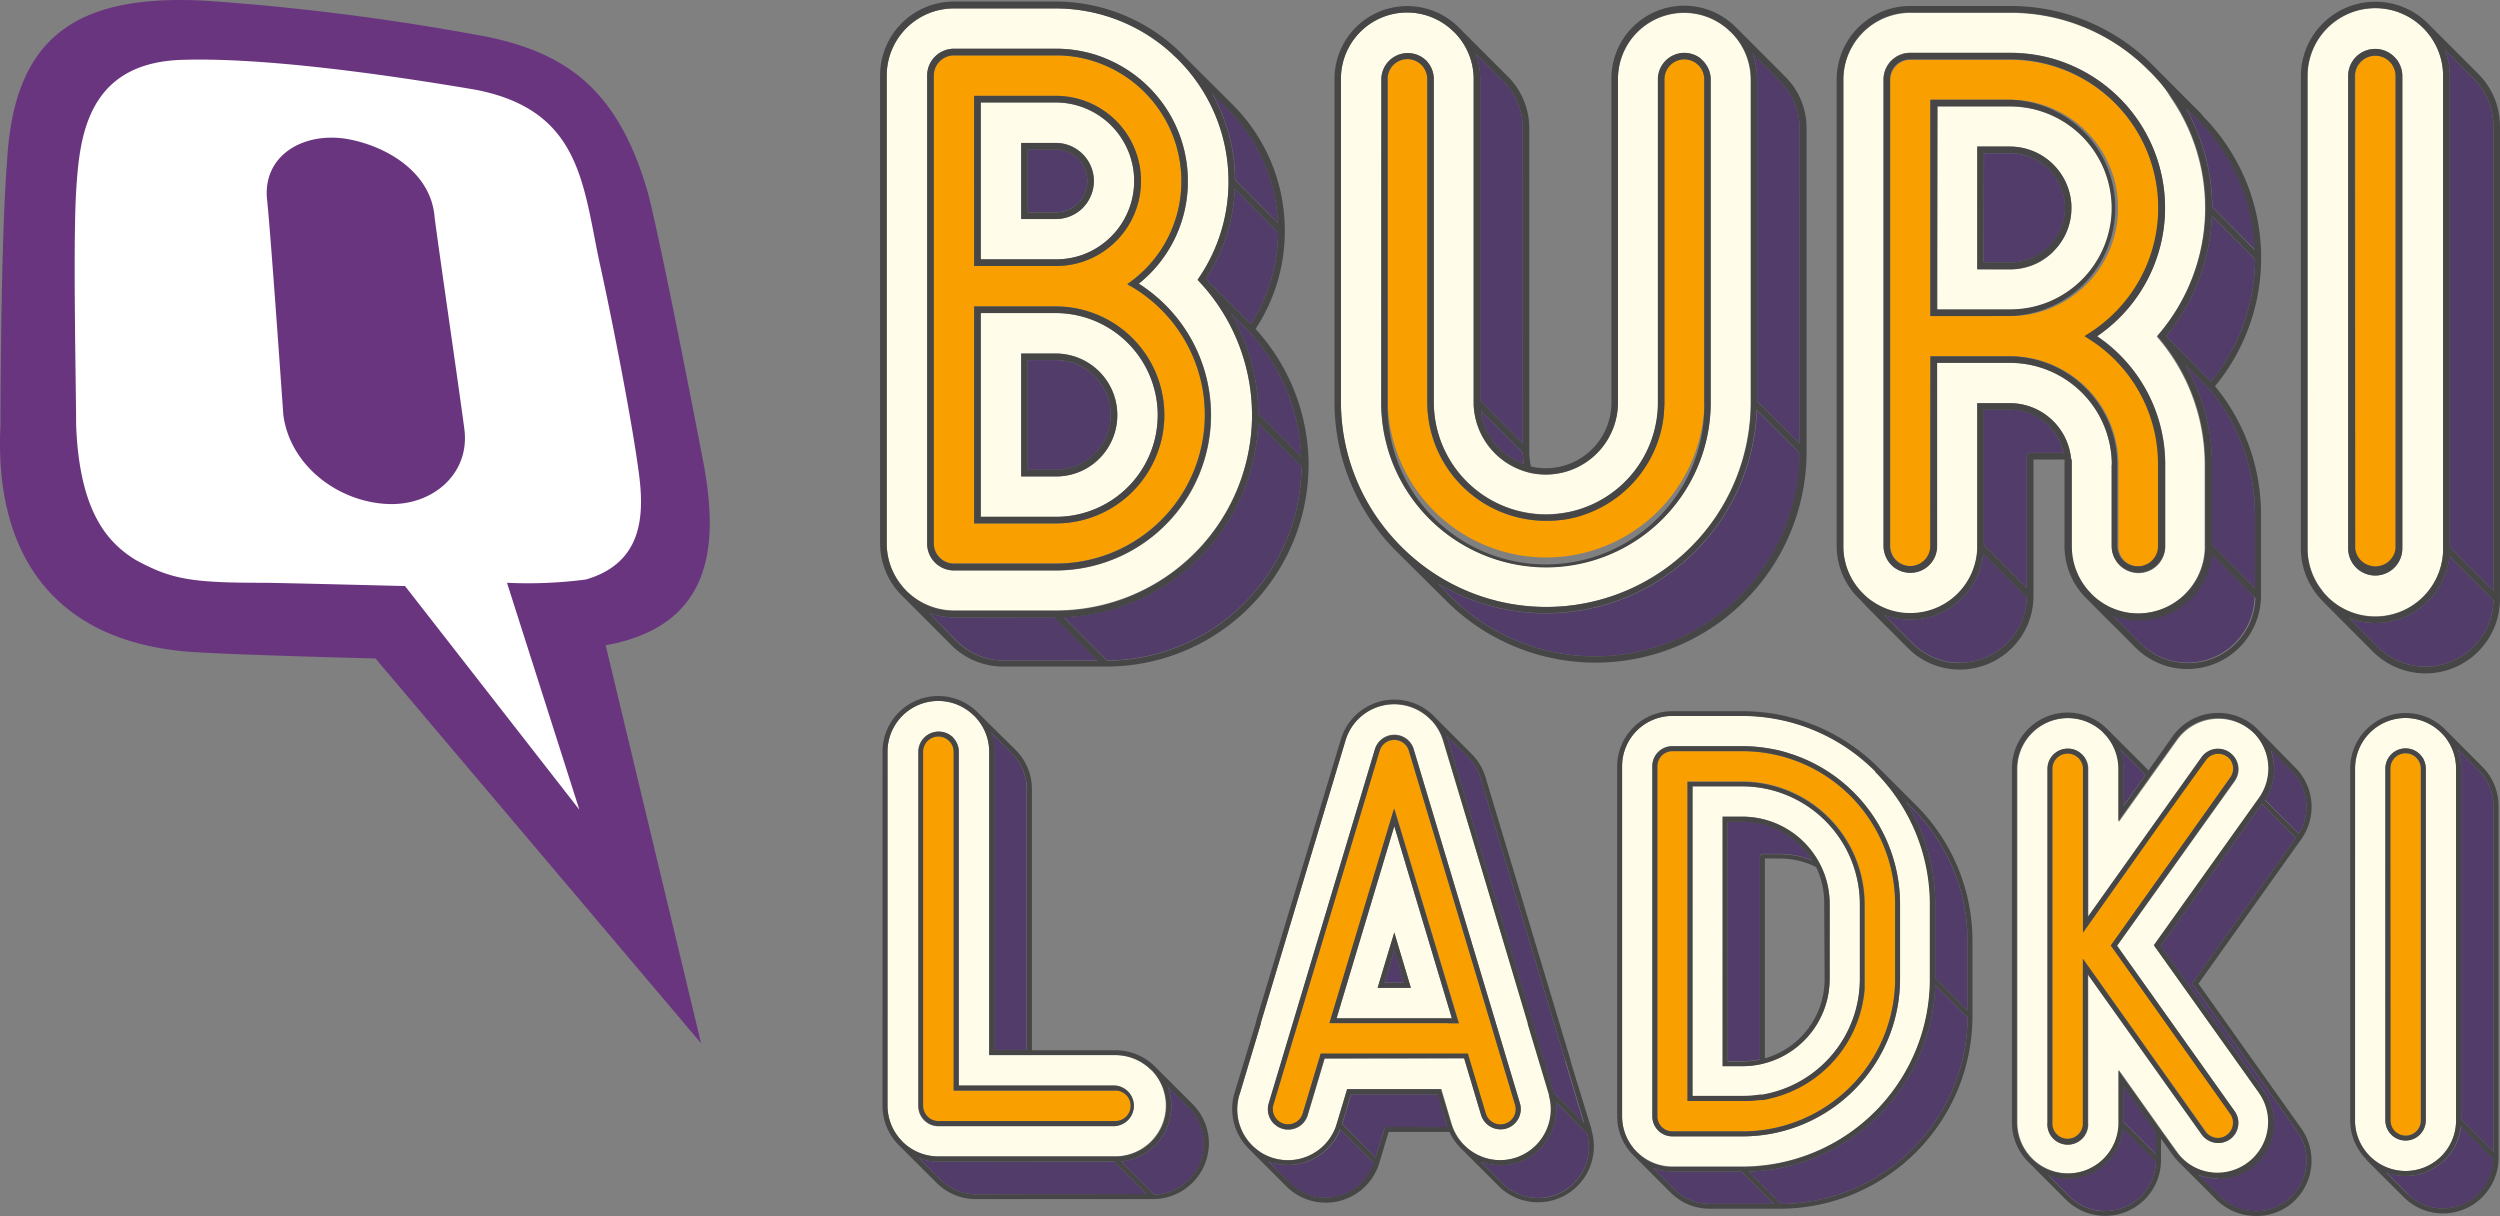 <svg xmlns="http://www.w3.org/2000/svg" viewBox="0 0 229.143 111.454">
  <rect x="0" y="0" width="229.143" height="111.454" fill="#808080" stroke="none"/>
  <defs>
    <style>
      .cls-1 {
        fill: #6a357f;
      }

      .cls-2 {
        fill: #fff;
      }

      .cls-3 {
        fill: #513c6a;
      }

      .cls-4 {
        fill: #fa9f00;
      }

      .cls-5 {
        fill: #fffdea;
      }

      .cls-6 {
        fill: #464646;
      }
    </style>
  </defs>
  <g id="Group_11" data-name="Group 11" transform="translate(-6.416)">
    <g id="quint-logo" transform="translate(6.416 0)">
      <g id="Mobile-Header" transform="translate(0)">
        <g id="Group-71">
          <g id="Quint-Logo-Symbol-C1">
            <path id="Fill-1" class="cls-1" d="M64.443,95.605,34.6,60.333s-12.36-.3-16.882-.6C5.054,58.826-.373,50.686.23,38.929c0,0,0-16.581.6-24.117C1.436,3.356,7.164-.563,18.921.04A221.816,221.816,0,0,1,44.847,3.356c7.235,1.507,12.059,4.823,14.772,14.47,1.206,4.823,3.919,18.691,5.125,25.022,1.206,6.934.9,14.47-9.044,16.279l8.743,36.478" transform="translate(-0.185 0.02)"/>
            <path id="Fill-2" class="cls-2" d="M30.928,42.516c-4.522-.3-8.743-3.618-9.346-8.14-.3-4.221-1.206-17.184-1.507-19.9-.3-3.919,3.316-6.029,7.235-5.426,3.618.6,7.838,3.015,8.14,7.235.6,4.522,2.11,14.772,2.713,19.294.6,4.221-3.015,7.235-7.235,6.934ZM54.141,39.5c-.6-4.522-2.412-13.868-3.618-19.294C49.016,12.972,48.714,6.339,39.067,4.531c-3.618-.6-17.787-3.015-26.831-2.713-8.743.3-9.346,7.235-9.647,12.059-.3,5.125,0,18.088,0,21.4.3,8.14,3.015,10.853,5.426,12.36,3.316,1.809,5.125,2.11,11.757,2.11,1.206,0,12.963.3,12.963.3l15.978,20.5-6.632-20.8a40.925,40.925,0,0,0,7.235-.3c5.125-1.507,5.426-5.728,4.823-9.948Z" transform="translate(4.389 3.669)"/>
          </g>
        </g>
      </g>
    </g>
    <g id="buri-ladki" transform="translate(87.083 0.14)">
      <g id="Layer_1" data-name="Layer 1" transform="translate(0 0)">
        <path id="Path_1" data-name="Path 1" class="cls-3" d="M112.23,42.206v-28.9a6.062,6.062,0,0,0-1.771-4.3L107.91,6.46a6.588,6.588,0,0,1,.422,2.334V38.286Z" transform="translate(-27.948 -1.673)"/>
        <path id="Path_2" data-name="Path 2" class="cls-3" d="M83.39,73.124A18.755,18.755,0,0,0,102.153,54.5L98.24,50.59A19.348,19.348,0,0,1,69,66.455l1.1,1.1h0A18.681,18.681,0,0,0,83.39,73.124Z" transform="translate(-17.87 -13.102)"/>
        <path id="Path_3" data-name="Path 3" class="cls-3" d="M78.25,55.5a5.922,5.922,0,0,1-.1-1.037L74.3,50.6A6.024,6.024,0,0,0,78.25,55.5Z" transform="translate(-19.243 -13.105)"/>
        <path id="Path_4" data-name="Path 4" class="cls-3" d="M73.66,6.44a6.589,6.589,0,0,1,.422,2.334V38.266l3.9,3.905v-28.9a6.039,6.039,0,0,0-1.778-4.3Z" transform="translate(-19.077 -1.668)"/>
        <path id="Path_5" data-name="Path 5" class="cls-4" d="M91.8,38.591V8.95a1.838,1.838,0,0,0-.333-1.06,1.54,1.54,0,0,0-.2-.237,2.874,2.874,0,0,0-.23-.193A1.823,1.823,0,0,0,88.15,8.943v29.64a7,7,0,0,1-.052,1.045,10.687,10.687,0,0,1-.3,1.7,10.878,10.878,0,0,1-7.3,7.625c-.185.059-.378.119-.571.163l-.556.126a11.434,11.434,0,0,1-2.1.2A10.893,10.893,0,0,1,66.416,38.561V8.921a1.793,1.793,0,0,0-.341-1.06,1.436,1.436,0,0,0-.163-.2,1.541,1.541,0,0,0-.237-.2,1.786,1.786,0,0,0-1.052-.341A1.823,1.823,0,0,0,62.8,8.943v29.64a14.516,14.516,0,0,0,29.025.037Z" transform="translate(-16.265 -1.844)"/>
        <path id="Path_6" data-name="Path 6" class="cls-5" d="M62.52,50.325h0l.059.067h0l.133.133.044.037A18.748,18.748,0,0,0,94.547,37.313V7.487A6.061,6.061,0,0,0,92.961,3.4a2.844,2.844,0,0,0-.207-.215l-.222-.207a6.061,6.061,0,0,0-10.137,4.5v29.64a6.61,6.61,0,0,1-6.617,6.6,6.729,6.729,0,0,1-1.163-.1l-.341-.067-.341-.1a6.669,6.669,0,0,1-4.765-6.136V7.458a6.062,6.062,0,0,0-1.586-4.09,2.838,2.838,0,0,0-.208-.215l-.222-.207A6.061,6.061,0,0,0,57,7.443v29.64a18.7,18.7,0,0,0,4.8,12.523c.126.141.252.282.385.415S62.409,50.221,62.52,50.325ZM60.705,7.45a2.423,2.423,0,0,1,3.846-1.912l.23.2a1.929,1.929,0,0,1,.2.23,2.393,2.393,0,0,1,.534,1.482v29.64A10.293,10.293,0,0,0,75.777,47.346a9.885,9.885,0,0,0,1.156-.067l.5-.067.5-.089a10.278,10.278,0,0,0,8.151-10.033V7.45A2.423,2.423,0,0,1,89.93,5.538l.23.2a1.932,1.932,0,0,1,.2.23,2.393,2.393,0,0,1,.534,1.482v29.64A15.117,15.117,0,0,1,61.52,42.085c-.111-.319-.215-.645-.3-.978s-.222-.86-.3-1.3a15.216,15.216,0,0,1-.245-2.742Z" transform="translate(-14.762 -0.351)"/>
        <path id="Path_7" data-name="Path 7" class="cls-6" d="M77.072,53.513A15.1,15.1,0,0,0,92.189,38.418V8.778A2.393,2.393,0,0,0,91.655,7.3a1.934,1.934,0,0,0-.2-.23l-.23-.237A2.423,2.423,0,0,0,87.342,8.77v29.64a10.278,10.278,0,0,1-8.151,10.033l-.5.089-.5.067a9.89,9.89,0,0,1-1.156.067A10.293,10.293,0,0,1,66.809,38.359V8.719a2.393,2.393,0,0,0-.534-1.482,1.934,1.934,0,0,0-.2-.23l-.23-.178A2.423,2.423,0,0,0,62,8.741v29.64a15.214,15.214,0,0,0,.245,2.742c.082.445.185.882.3,1.3s.193.659.3.978A15.161,15.161,0,0,0,77.072,53.513ZM62.563,8.741a1.823,1.823,0,0,1,1.823-1.823,1.786,1.786,0,0,1,1.052.341,1.541,1.541,0,0,1,.237.2,1.437,1.437,0,0,1,.193.23,1.793,1.793,0,0,1,.341,1.06v29.64A10.893,10.893,0,0,0,77.072,49.237a11.436,11.436,0,0,0,2.1-.17l.556-.126c.193-.044.385-.1.571-.163a10.878,10.878,0,0,0,7.3-7.625,10.686,10.686,0,0,0,.3-1.7c0-.348.052-.689.052-1.045V8.77a1.823,1.823,0,0,1,2.883-1.482,2.879,2.879,0,0,1,.23.193,1.539,1.539,0,0,1,.2.237,1.838,1.838,0,0,1,.333,1.06v29.64a14.516,14.516,0,1,1-29.025-.037V8.741Z" transform="translate(-16.057 -1.642)"/>
        <path id="Path_8" data-name="Path 8" class="cls-6" d="M62.116,50.759h0l4.313,4.283A19.348,19.348,0,0,0,99.478,41.393V11.753a6.669,6.669,0,0,0-1.949-4.728L93.023,2.52h0A6.669,6.669,0,0,0,81.59,7.255V36.9a6.01,6.01,0,0,1-6.017,6.01,5.855,5.855,0,0,1-1.356-.156,6.282,6.282,0,0,1-.156-1.356V11.753a6.669,6.669,0,0,0-1.949-4.728h0L67.607,2.52h0a6.669,6.669,0,0,0-11.4,4.705v29.64A19.355,19.355,0,0,0,62.116,50.759ZM56.8,36.843V7.2A6.061,6.061,0,0,1,66.947,2.727l.222.207a2.842,2.842,0,0,1,.207.215,6.061,6.061,0,0,1,1.586,4.09V37.073a6.669,6.669,0,0,0,4.765,6.136l.341.1.341.067a6.728,6.728,0,0,0,1.163.1,6.61,6.61,0,0,0,6.617-6.6V7.233A6.061,6.061,0,0,1,92.364,2.757l.222.207a2.837,2.837,0,0,1,.208.215,6.062,6.062,0,0,1,1.586,4.09V37.1A18.748,18.748,0,0,1,62.59,50.345l-.045-.037-.133-.133h0l-.059-.067h0c-.111-.1-.215-.215-.319-.326s-.259-.274-.385-.415A18.7,18.7,0,0,1,56.8,36.843Zm12.819.785,3.853,3.861a5.926,5.926,0,0,0,.1,1.037,6.024,6.024,0,0,1-3.95-4.9Zm3.846,3.008-3.9-3.905V7.24a6.587,6.587,0,0,0-.422-2.334l2.542,2.549a6.039,6.039,0,0,1,1.778,4.3Zm6.617,19.518a18.681,18.681,0,0,1-13.264-5.513h0l-1.126-1.156A19.348,19.348,0,0,0,94.9,37.57l3.912,3.913A18.755,18.755,0,0,1,80.078,60.155ZM98.84,40.667l-3.9-3.905V7.27a6.587,6.587,0,0,0-.422-2.334l2.549,2.549a6.062,6.062,0,0,1,1.771,4.3Z" transform="translate(-14.558 -0.134)"/>
        <path id="Path_9" data-name="Path 9" class="cls-3" d="M44.51,56.112,40.539,52.14A18.525,18.525,0,0,1,22.71,69.924L26.682,73.9A17.955,17.955,0,0,0,44.51,56.112Z" transform="translate(-5.882 -13.504)"/>
        <path id="Path_10" data-name="Path 10" class="cls-3" d="M45.048,40.248,43.41,38.61a18.436,18.436,0,0,1,2.5,9.181l3.942,3.942a17.9,17.9,0,0,0-4.8-11.478Z" transform="translate(-11.243 -10)"/>
        <path id="Path_11" data-name="Path 11" class="cls-3" d="M46.915,27.169,42.943,23.19a16.3,16.3,0,0,1-2.653,8.247l4.127,4.135a15.7,15.7,0,0,0,2.5-8.4Z" transform="translate(-10.435 -6.006)"/>
        <path id="Path_12" data-name="Path 12" class="cls-3" d="M47.11,23.234a15.732,15.732,0,0,0-4.6-10.426h0L41.1,11.4a16.228,16.228,0,0,1,2.09,7.884Z" transform="translate(-10.645 -2.952)"/>
        <path id="Path_13" data-name="Path 13" class="cls-3" d="M23.294,53.771a5.024,5.024,0,0,0-2.453-9.411H18.27V54.408h2.571A4.994,4.994,0,0,0,23.294,53.771Z" transform="translate(-4.732 -11.489)"/>
        <path id="Path_14" data-name="Path 14" class="cls-3" d="M8.327,76.03A6.728,6.728,0,0,1,6,75.6l2.571,2.571h0a6.143,6.143,0,0,0,4.357,1.808h8.611l-3.957-3.964Z" transform="translate(-1.554 -19.58)"/>
        <path id="Path_15" data-name="Path 15" class="cls-3" d="M23.294,22.7l.074-.133a2.875,2.875,0,0,0-2.527-4.261H18.27v5.758h2.571A2.89,2.89,0,0,0,23.294,22.7Z" transform="translate(-4.732 -4.742)"/>
        <path id="Path_16" data-name="Path 16" class="cls-4" d="M24.758,27.875l-.385-.215.363-.274A11.4,11.4,0,0,0,29.33,18.2,11.545,11.545,0,0,0,20.245,6.912a11.753,11.753,0,0,0-2.408-.252H8.493A1.853,1.853,0,0,0,6.64,8.513v42.86a1.853,1.853,0,0,0,1.853,1.853h9.337a13.635,13.635,0,0,0,6.928-25.387Zm-14.42-17.51h7.492a7.8,7.8,0,0,1,2.453,15.206,7.7,7.7,0,0,1-2.453.393H10.338ZM27.381,42.354a9.93,9.93,0,0,1-9.566,7.21H10.338v-19.9h7.492A9.959,9.959,0,0,1,27.4,42.354Z" transform="translate(-1.72 -1.725)"/>
        <path id="Path_17" data-name="Path 17" class="cls-5" d="M34.3,38.355V38.14a17.888,17.888,0,0,0-4.817-12.227h0l-.163-.178.133-.2a15.643,15.643,0,0,0,2.7-8.625,2.084,2.084,0,0,0,0-.215A15.784,15.784,0,0,0,27.778,5.8l-.2-.207-.089-.082h0c-.074-.082-.156-.156-.237-.23l-.333-.319A15.769,15.769,0,0,0,16.322.86H6.985A6.158,6.158,0,0,0,.82,7V49.87a6.113,6.113,0,0,0,1.334,3.824c.089.111.185.23.282.333l.193.2.052.052.044.044h0a6.18,6.18,0,0,0,4.231,1.7h9.559A17.955,17.955,0,0,0,34.3,38.355ZM16.322,52.375H6.985a2.46,2.46,0,0,1-2.46-2.5V7.01a2.46,2.46,0,0,1,2.46-2.46h9.337a11.76,11.76,0,0,1,2.468.252,11.626,11.626,0,0,1,1.163.3c.289.1.578.193.852.311A12.13,12.13,0,0,1,28.43,16.688a11.99,11.99,0,0,1-4.505,9.4,14.25,14.25,0,0,1-7.6,26.291Z" transform="translate(-0.212 -0.223)"/>
        <path id="Path_18" data-name="Path 18" class="cls-5" d="M19.334,38.54H12.45V57.213h6.884a9.329,9.329,0,0,0,9.151-7.477,9.463,9.463,0,0,0,.185-1.853A9.366,9.366,0,0,0,19.334,38.54Zm2.453,14.42a5.669,5.669,0,0,1-2.453.556H16.155V42.238h3.179a5.646,5.646,0,0,1,5.595,4.972,6.579,6.579,0,0,1,.037.667A5.624,5.624,0,0,1,21.787,52.96Z" transform="translate(-3.224 -9.982)"/>
        <path id="Path_19" data-name="Path 19" class="cls-5" d="M21.787,26.451A7.2,7.2,0,0,0,19.334,12.49H12.45V26.866h6.884a7.291,7.291,0,0,0,2.453-.415ZM16.155,16.188h3.179a3.5,3.5,0,0,1,3.49,3.49,3.423,3.423,0,0,1-.289,1.378,3.549,3.549,0,0,1-.741,1.1,3.483,3.483,0,0,1-2.453,1.008H16.155Z" transform="translate(-3.224 -3.235)"/>
        <path id="Path_20" data-name="Path 20" class="cls-6" d="M39.273,42.482v-.245a18.525,18.525,0,0,0-4.861-12.227,16.258,16.258,0,0,0,2.682-8.974,2.008,2.008,0,0,0,0-.215,16.3,16.3,0,0,0-4.809-11.4L28.092,5.246l-.052-.059h0A16.413,16.413,0,0,0,16.11,0H6.773A6.773,6.773,0,0,0,0,6.78V49.648a6.736,6.736,0,0,0,2.1,4.9h0l.674.674.074.074.074.074.163.163.082.082.445.445,2.9,2.912A6.721,6.721,0,0,0,11.3,60.955h9.344A18.525,18.525,0,0,0,39.273,42.482ZM11.33,60.407A6.143,6.143,0,0,1,6.973,58.6h0L4.446,56.02a6.729,6.729,0,0,0,2.364.43h9.174l3.957,3.964ZM.608,6.78A6.158,6.158,0,0,1,6.773.63H16.11a15.769,15.769,0,0,1,10.6,4.113l.333.319c.082.074.163.148.237.23h0l.089.082.2.207A15.783,15.783,0,0,1,31.93,16.465a2.082,2.082,0,0,1,0,.215,15.643,15.643,0,0,1-2.7,8.625l-.133.2.163.178h0a17.888,17.888,0,0,1,4.831,12.234v.215A17.955,17.955,0,0,1,16.3,55.85H6.773a6.18,6.18,0,0,1-4.231-1.7h0l-.074-.059-.052-.052-.193-.215c-.1-.1-.193-.222-.282-.333A6.113,6.113,0,0,1,.608,49.648ZM34.672,37.791a18.436,18.436,0,0,0-2.5-9.181L33.8,30.248h0a17.9,17.9,0,0,1,4.8,11.478ZM36.48,21.163a15.7,15.7,0,0,1-2.5,8.4l-4.127-4.135a16.3,16.3,0,0,0,2.653-8.247Zm-3.957-4.824a16.228,16.228,0,0,0-2.09-7.884l1.408,1.408h0a15.732,15.732,0,0,1,4.616,10.426ZM20.8,60.422l-3.972-3.979A18.525,18.525,0,0,0,34.657,38.658l3.972,3.972A17.955,17.955,0,0,1,20.8,60.422Z" transform="translate(0 0)"/>
        <path id="Path_21" data-name="Path 21" class="cls-6" d="M23.082,23.463a3.549,3.549,0,0,0,.741-1.1,3.423,3.423,0,0,0,.289-1.378,3.5,3.5,0,0,0-3.49-3.49H17.45v6.973h3.179A3.483,3.483,0,0,0,23.082,23.463ZM18.058,18.1h2.571a2.875,2.875,0,0,1,2.527,4.261l-.074.133a2.89,2.89,0,0,1-2.453,1.371H18.058Z" transform="translate(-4.519 -4.53)"/>
        <path id="Path_22" data-name="Path 22" class="cls-6" d="M23.082,54.258a5.624,5.624,0,0,0,3.179-5.069,6.58,6.58,0,0,0-.037-.667,5.647,5.647,0,0,0-5.595-4.972H17.45V54.806h3.179A5.669,5.669,0,0,0,23.082,54.258ZM18.058,44.143h2.571a5.024,5.024,0,1,1,0,10.048H18.058Z" transform="translate(-4.519 -11.279)"/>
        <path id="Path_23" data-name="Path 23" class="cls-6" d="M21.574,26.876A7.8,7.8,0,0,0,19.122,11.67H11.63V27.261h7.492A7.7,7.7,0,0,0,21.574,26.876ZM12.238,12.27h6.884a7.2,7.2,0,0,1,2.453,13.961,7.292,7.292,0,0,1-2.453.422H12.238Z" transform="translate(-3.012 -3.022)"/>
        <path id="Path_24" data-name="Path 24" class="cls-6" d="M21.574,57.3A9.944,9.944,0,0,0,19.122,37.72H11.63V57.6h7.492A9.93,9.93,0,0,0,21.574,57.3ZM12.238,38.32h6.884a9.366,9.366,0,0,1,9.337,9.344,9.463,9.463,0,0,1-.185,1.853A9.329,9.329,0,0,1,19.122,57H12.238Z" transform="translate(-3.012 -9.769)"/>
        <path id="Path_25" data-name="Path 25" class="cls-6" d="M8.28,53.647h9.337a14.25,14.25,0,0,0,7.6-26.276,11.99,11.99,0,0,0,4.491-9.4A12.13,12.13,0,0,0,22.1,6.7c-.274-.119-.563-.215-.852-.311a11.626,11.626,0,0,0-1.163-.3,11.76,11.76,0,0,0-2.468-.252H8.28A2.46,2.46,0,0,0,5.82,8.3v42.86a2.46,2.46,0,0,0,2.46,2.49ZM6.428,16.96V8.3A1.853,1.853,0,0,1,8.28,6.445h9.337a11.752,11.752,0,0,1,2.416.252A11.545,11.545,0,0,1,29.125,17.96a11.4,11.4,0,0,1-4.594,9.181l-.363.274.385.23a13.635,13.635,0,0,1-6.928,25.387H8.28a1.853,1.853,0,0,1-1.853-1.875Z" transform="translate(-1.507 -1.51)"/>
        <path id="Path_26" data-name="Path 26" class="cls-3" d="M159.07,37.557l4.113,4.15a17.858,17.858,0,0,0,4.046-11.182l-3.957-3.964A18.525,18.525,0,0,1,159.07,37.557Z" transform="translate(-41.198 -6.879)"/>
        <path id="Path_27" data-name="Path 27" class="cls-3" d="M161.49,45a18.407,18.407,0,0,1,2.408,9.129v7.358l3.942,3.942V58.672A17.9,17.9,0,0,0,163.6,47.1Z" transform="translate(-41.824 -11.655)"/>
        <path id="Path_28" data-name="Path 28" class="cls-3" d="M162.627,14.285l-.326-.326c-.252-.237-.5-.467-.741-.689a18.415,18.415,0,0,1,2.393,8.988l3.927,3.927a17.828,17.828,0,0,0-5.254-11.908Z" transform="translate(-41.843 -3.437)"/>
        <path id="Path_29" data-name="Path 29" class="cls-3" d="M154.809,74.371h0a6.765,6.765,0,0,1-2.349-.422h0l.163.17.17.17.17.163,2.016,2.016h0a6.113,6.113,0,0,0,4.342,1.808h0a6.15,6.15,0,0,0,6.143-6.01l-3.979-3.987A6.758,6.758,0,0,1,154.809,74.371Z" transform="translate(-39.486 -17.684)"/>
        <path id="Path_30" data-name="Path 30" class="cls-3" d="M136.53,28.781h2.408a4.972,4.972,0,0,0,2.445-.637,5.092,5.092,0,0,0,1.1-.83,4.95,4.95,0,0,0,1.482-3.535,5.185,5.185,0,0,0-.052-.741,5.031,5.031,0,0,0-4.95-4.268h-2.416Z" transform="translate(-35.36 -4.861)"/>
        <path id="Path_31" data-name="Path 31" class="cls-3" d="M140.462,54.741a.3.3,0,0,1,.3-.3h3.06a5.024,5.024,0,0,0-4.9-3.964H136.52V62.862l3.942,3.95Z" transform="translate(-35.357 -13.074)"/>
        <path id="Path_32" data-name="Path 32" class="cls-3" d="M131.129,78.289h0a6.136,6.136,0,0,0,6.143-6.01L133.293,68.3a6.743,6.743,0,0,1-6.714,6.039h0a6.765,6.765,0,0,1-2.349-.422l.082.082.993.993,1.482,1.482h0A6.084,6.084,0,0,0,131.129,78.289Z" transform="translate(-32.174 -17.689)"/>
        <path id="Path_33" data-name="Path 33" class="cls-4" d="M149.549,20.81a13.594,13.594,0,0,0-13.6-13.59h-9.137a1.838,1.838,0,0,0-1.845,1.838V51.769a1.852,1.852,0,0,0,.252.934,1.992,1.992,0,0,0,.289.37,1.83,1.83,0,0,0,1.3.541h0a1.838,1.838,0,0,0,1.845-1.838v-17.4h7.314a9.929,9.929,0,0,1,9.907,9.937V51.8a1.845,1.845,0,0,0,1.845,1.845,1.756,1.756,0,0,0,.741-.141,1.777,1.777,0,0,0,.6-.4,1.831,1.831,0,0,0,.541-1.3V44.322a13.538,13.538,0,0,0-6.343-11.508l-.4-.259.4-.259A13.516,13.516,0,0,0,149.549,20.81ZM138.39,30.4a9.871,9.871,0,0,1-2.445.3h-7.321V10.866h7.314A9.924,9.924,0,0,1,138.39,30.4Z" transform="translate(-32.366 -1.87)"/>
        <path id="Path_34" data-name="Path 34" class="cls-5" d="M148.682,8.427c-.185-.237-.37-.467-.563-.7s-.452-.511-.682-.741l-.319-.311h0A17.784,17.784,0,0,0,134.462,1.41H125.3a6.143,6.143,0,0,0-6.143,6.136V50.309a6.076,6.076,0,0,0,1.741,4.283.222.222,0,0,0,.059.059h0l.148.148.252.23a5.23,5.23,0,0,0,.578.422A6.017,6.017,0,0,0,125.3,56.46h0a6.128,6.128,0,0,0,6.136-5.928,1.944,1.944,0,0,0,0-.207V37.178h3.016a5.639,5.639,0,0,1,5.513,4.683,2.225,2.225,0,0,1,.044.319v8.151a6.113,6.113,0,0,0,1.482,3.987c.074.082.148.17.23.252a1.35,1.35,0,0,0,.1.1h0l.1.111h0a6.083,6.083,0,0,0,4.209,1.675h0a6.143,6.143,0,0,0,6.136-5.928,2.1,2.1,0,0,0,0-.215V42.832a17.881,17.881,0,0,0-4.224-11.552h0l-.17-.193.17-.2A17.866,17.866,0,0,0,152.3,19.542v-.207a17.784,17.784,0,0,0-3.179-10.2A5.387,5.387,0,0,0,148.682,8.427ZM142.428,31.05a14.168,14.168,0,0,1,6.232,11.775v7.484a2.453,2.453,0,0,1-4.906,0V42.818a9.337,9.337,0,0,0-9.322-9.329h-6.706V50.272a2.438,2.438,0,0,1-2.453,2.445h0a2.445,2.445,0,0,1-1.593-.585L123.539,52l-.163-.178a2.534,2.534,0,0,1-.556-1.556V7.5a2.453,2.453,0,0,1,2.453-2.445h9.159a14.547,14.547,0,0,1,2.675.252c.43.082.852.185,1.267.3s.637.2.941.311a14.213,14.213,0,0,1,3.075,25.113Z" transform="translate(-30.861 -0.365)"/>
        <path id="Path_35" data-name="Path 35" class="cls-5" d="M137.459,13H130.79V31.614H137.5a9.5,9.5,0,0,0,2.445-.326,9.322,9.322,0,0,0,6.669-7.129,8.832,8.832,0,0,0,.185-1.838A9.337,9.337,0,0,0,137.459,13Zm3.964,13.286a5.76,5.76,0,0,1-1.527,1.089,5.632,5.632,0,0,1-2.445.556h-3.016V16.661h3.023a5.646,5.646,0,0,1,5.572,4.965,4.886,4.886,0,0,1,.037.667,5.572,5.572,0,0,1-1.645,3.964Z" transform="translate(-33.873 -3.367)"/>
        <path id="Path_36" data-name="Path 36" class="cls-6" d="M151.858,10.554l-.326-.326h0l-3.875-3.883h0l-.326-.333A18.385,18.385,0,0,0,134.237.55h-9.166a6.743,6.743,0,0,0-6.751,6.736V50.049a6.713,6.713,0,0,0,1.986,4.757l.119.119h0l.7.741.081.082,1.008,1.015.1.1.2.2.2.2.2.2.1.1.2.193c.741.741,1.386,1.4,1.623,1.63a6.669,6.669,0,0,0,4.772,1.986h0a6.743,6.743,0,0,0,6.751-6.736V42.121h2.408a4.322,4.322,0,0,1,.437,0,4.33,4.33,0,0,1,0,.445v7.484a6.714,6.714,0,0,0,1.978,4.772c.037.037.074.082.119.119h0l1.593,1.6.1.1.741.741.193.185.378.378.356.363c.415.408.741.741,1.03,1.03a6.736,6.736,0,0,0,4.772,1.986h0a6.758,6.758,0,0,0,6.751-6.743V47.159a18.473,18.473,0,0,0-4.216-11.76A18.481,18.481,0,0,0,151.8,10.554Zm-1.341,50.226h0a6.113,6.113,0,0,1-4.342-1.808h0l-2.015-2.016-.17-.163-.17-.17-.163-.17h0a6.766,6.766,0,0,0,2.349.422h0a6.758,6.758,0,0,0,6.714-6.047l3.979,3.987A6.15,6.15,0,0,1,150.517,60.779Zm-10.73-18.859a2.212,2.212,0,0,0-.044-.319,5.639,5.639,0,0,0-5.528-4.646H131.2v13.1a1.944,1.944,0,0,1,0,.207,6.128,6.128,0,0,1-6.136,5.928h0a6.017,6.017,0,0,1-3.357-1.008,5.232,5.232,0,0,1-.578-.422l-.252-.23-.148-.148h0a.223.223,0,0,1-.059-.059,6.076,6.076,0,0,1-1.741-4.283V7.278a6.143,6.143,0,0,1,6.143-6.136h9.159a17.784,17.784,0,0,1,12.656,5.269h0l.319.311c.23.252.459.5.682.741s.378.459.563.7.341.459.5.689a17.784,17.784,0,0,1,3.179,10.2v.207A17.866,17.866,0,0,1,147.879,30.6l-.17.2.17.193h0A17.881,17.881,0,0,1,152.1,42.543v7.543a2.077,2.077,0,0,1,0,.215,6.143,6.143,0,0,1-6.136,5.928h0a6.084,6.084,0,0,1-4.172-1.682h0l-.1-.111h0a1.383,1.383,0,0,1-.1-.1c-.081-.082-.156-.17-.23-.252a6.113,6.113,0,0,1-1.482-3.987V42.232C139.876,42.113,139.8,42.024,139.787,41.921Zm-1.023-.408h-2.712a.3.3,0,0,0-.3.3V53.88l-3.942-3.95V37.563h2.408a5.024,5.024,0,0,1,4.9,3.964ZM129.6,60.779h0a6.084,6.084,0,0,1-4.342-1.808h0l-1.482-1.482-1-1.03-.082-.082a6.765,6.765,0,0,0,2.349.422h0a6.743,6.743,0,0,0,6.714-6.039l3.979,3.979a6.136,6.136,0,0,1-6.143,6.01ZM148.516,30.82a18.525,18.525,0,0,0,4.2-11.019l3.957,3.964a17.858,17.858,0,0,1-4.046,11.2Zm4.216-11.856a18.413,18.413,0,0,0-2.394-8.988,8.3,8.3,0,0,1,.741.689l.326.326h0A17.829,17.829,0,0,1,156.63,22.9Zm0,31V42.61a18.406,18.406,0,0,0-2.423-9.122l2.112,2.112a17.9,17.9,0,0,1,4.239,11.567v6.751Z" transform="translate(-30.644 -0.142)"/>
        <path id="Path_37" data-name="Path 37" class="cls-6" d="M138.726,29.181a5.632,5.632,0,0,0,2.445-.556,5.759,5.759,0,0,0,1.526-1.089,5.572,5.572,0,0,0,1.645-3.964,4.9,4.9,0,0,0-.037-.667,5.646,5.646,0,0,0-5.572-4.965H135.71V29.174Zm-2.408-10.633h2.416a5.031,5.031,0,0,1,4.95,4.268,5.185,5.185,0,0,1,.052.741,4.95,4.95,0,0,1-1.482,3.535,5.091,5.091,0,0,1-1.1.83,4.972,4.972,0,0,1-2.445.637H136.3Z" transform="translate(-35.148 -4.646)"/>
        <path id="Path_38" data-name="Path 38" class="cls-6" d="M137.224,31.972a9.915,9.915,0,0,0,0-19.822H129.91V31.979Zm-6.669-19.229h6.669a9.337,9.337,0,0,1,9.3,9.329,8.832,8.832,0,0,1-.185,1.838,9.322,9.322,0,0,1-6.669,7.129,9.5,9.5,0,0,1-2.445.326H130.51Z" transform="translate(-33.646 -3.147)"/>
        <path id="Path_39" data-name="Path 39" class="cls-6" d="M145.026,44.1v7.477a2.453,2.453,0,0,0,4.905.015V44.1A14.168,14.168,0,0,0,143.7,32.33a14.227,14.227,0,0,0-3.075-25.113c-.3-.111-.622-.215-.941-.311s-.837-.222-1.267-.3a14.546,14.546,0,0,0-2.675-.252h-9.159A2.453,2.453,0,0,0,124.13,8.8V51.559a2.534,2.534,0,0,0,.556,1.556l.163.178.141.133a2.445,2.445,0,0,0,1.593.585h0a2.438,2.438,0,0,0,2.453-2.445V34.76h6.706a9.337,9.337,0,0,1,9.307,9.329ZM128.4,51.552a1.838,1.838,0,0,1-1.845,1.838h0a1.83,1.83,0,0,1-1.3-.541,2,2,0,0,1-.289-.37,1.853,1.853,0,0,1-.252-.934V8.781a1.838,1.838,0,0,1,1.845-1.838h9.137a13.775,13.775,0,0,1,2.608.252,13.6,13.6,0,0,1,4.631,24.861l-.4.259.4.259a13.538,13.538,0,0,1,6.343,11.508v7.484a1.831,1.831,0,0,1-.541,1.3,1.779,1.779,0,0,1-.6.4,1.757,1.757,0,0,1-.741.141,1.845,1.845,0,0,1-1.845-1.845V44.1a9.929,9.929,0,0,0-9.907-9.937h-7.232Z" transform="translate(-32.149 -1.645)"/>
        <path id="Path_40" data-name="Path 40" class="cls-3" d="M184.311,76.9a6.217,6.217,0,0,0,10.619-4.253L190.9,68.61a6.832,6.832,0,0,1-6.8,6.121,6.727,6.727,0,0,1-2.393-.437Z" transform="translate(-47.061 -17.769)"/>
        <path id="Path_41" data-name="Path 41" class="cls-3" d="M194.01,51.565,198,55.559V13.01a6.172,6.172,0,0,0-1.823-4.4h0L193.58,6a6.959,6.959,0,0,1,.43,2.393Z" transform="translate(-50.136 -1.554)"/>
        <path id="Path_42" data-name="Path 42" class="cls-4" d="M184.3,53.732a1.867,1.867,0,0,0,1.867-1.867V8.568a1.778,1.778,0,0,0-.215-.86,1.591,1.591,0,0,0-.126-.267,3.076,3.076,0,0,0-.207-.23,1.867,1.867,0,0,0-3.149,1.356v43.3a1.867,1.867,0,0,0,1.831,1.867Z" transform="translate(-47.258 -1.736)"/>
        <path id="Path_43" data-name="Path 43" class="cls-5" d="M178.18,54.531l.289.3A6.217,6.217,0,0,0,188.992,50.6V7.055a6.15,6.15,0,0,0-.985-3.386,5.655,5.655,0,0,0-.43-.585,5.258,5.258,0,0,0-.437-.474A6.21,6.21,0,0,0,176.58,7.055V50.337a6.158,6.158,0,0,0,1.341,3.853A2.184,2.184,0,0,0,178.18,54.531Zm2.112-47.484A2.475,2.475,0,0,1,184.627,5.4a2.121,2.121,0,0,1,.2.252,2.3,2.3,0,0,1,.156.267,2.438,2.438,0,0,1,.274,1.134v43.29a2.482,2.482,0,1,1-4.965,0Z" transform="translate(-45.733 -0.215)"/>
        <path id="Path_44" data-name="Path 44" class="cls-6" d="M184.072,54.13a2.482,2.482,0,0,0,2.482-2.482V8.358a2.437,2.437,0,0,0-.274-1.134,2.291,2.291,0,0,0-.156-.267,2.144,2.144,0,0,0-.2-.252,2.475,2.475,0,0,0-4.335,1.645v43.3A2.49,2.49,0,0,0,184.072,54.13ZM182.2,17.08V8.351a1.867,1.867,0,0,1,3.149-1.356,3.041,3.041,0,0,1,.207.23,1.605,1.605,0,0,1,.163.267,1.78,1.78,0,0,1,.215.86v43.3a1.867,1.867,0,0,1-3.705,0Z" transform="translate(-47.03 -1.519)"/>
        <path id="Path_45" data-name="Path 45" class="cls-6" d="M177.726,54.96l4.6,4.616h0a6.825,6.825,0,0,0,11.663-4.817v-43.3a6.781,6.781,0,0,0-2-4.831l-4.609-4.616h0A6.825,6.825,0,0,0,175.74,6.846V50.128a6.81,6.81,0,0,0,1.971,4.8ZM176.34,6.831A6.21,6.21,0,0,1,186.9,2.385a5.264,5.264,0,0,1,.437.474,5.649,5.649,0,0,1,.43.585,6.15,6.15,0,0,1,1.008,3.386V50.395a6.217,6.217,0,0,1-10.522,4.261l-.289-.3c-.1-.111-.193-.222-.282-.341a6.159,6.159,0,0,1-1.341-3.853Zm15.22.23h0a6.172,6.172,0,0,1,1.823,4.4V54.011l-3.994-3.994V6.846a6.959,6.959,0,0,0-.43-2.393Zm-4.394,53.908a6.18,6.18,0,0,1-4.4-1.83h0l-2.6-2.608a6.728,6.728,0,0,0,2.393.437,6.832,6.832,0,0,0,6.8-6.121l4.031,4.039a6.224,6.224,0,0,1-6.217,6.084Z" transform="translate(-45.515 -0.006)"/>
        <path id="Path_46" data-name="Path 46" class="cls-3" d="M36.037,136.159h0L34.1,134.21a5.128,5.128,0,0,1-4.276,6.877l3.023,3.023a4.661,4.661,0,0,0,3.2-7.951Z" transform="translate(-7.723 -34.759)"/>
        <path id="Path_47" data-name="Path 47" class="cls-3" d="M6.586,143.386A5.092,5.092,0,0,1,4.8,143.06l1.941,1.949h0a4.639,4.639,0,0,0,3.3,1.371H25.7l-2.964-2.964Z" transform="translate(-1.243 -37.051)"/>
        <path id="Path_48" data-name="Path 48" class="cls-3" d="M14.006,119.507H16.97V95.639a4.631,4.631,0,0,0-1.341-3.312h0L13.68,90.4a5.091,5.091,0,0,1,.326,1.786Z" transform="translate(-3.543 -23.413)"/>
        <path id="Path_49" data-name="Path 49" class="cls-4" d="M22.941,123.374H8.121V92.318a1.408,1.408,0,0,0-.259-.815,1.217,1.217,0,0,0-.156-.178.86.86,0,0,0-.178-.148,1.341,1.341,0,0,0-.808-.267,1.4,1.4,0,0,0-1.4,1.4v32.441a1.408,1.408,0,0,0,1.4,1.408H22.941a1.4,1.4,0,0,0,0-2.8Z" transform="translate(-1.378 -23.545)"/>
        <path id="Path_50" data-name="Path 50" class="cls-5" d="M25.173,120.428l-.082-.074h0l-.119-.111-.222-.193a4.631,4.631,0,0,0-2.964-1.067H10.242V91.18a4.624,4.624,0,0,0-1.223-3.134l-.067-.081-.082-.074h0l-.17-.156A4.646,4.646,0,0,0,.92,91.173v32.441a4.639,4.639,0,0,0,1.008,2.89c.067.089.141.17.215.252l.141.156h0l.052.052h0a4.676,4.676,0,0,0,3.2,1.282H21.92a4.654,4.654,0,0,0,3.216-7.862ZM21.8,125.5H5.581a1.86,1.86,0,0,1-1.86-1.867V91.173a1.86,1.86,0,0,1,2.964-1.482,1.666,1.666,0,0,1,.222.148l.156.17a1.867,1.867,0,0,1,.408,1.163v30.581H21.8a1.86,1.86,0,0,1,0,3.705Z" transform="translate(-0.238 -22.407)"/>
        <path id="Path_51" data-name="Path 51" class="cls-6" d="M30.215,126.945a5.106,5.106,0,0,0-1.482-3.624l-3.364-3.357h0a5.12,5.12,0,0,0-3.705-1.593H13.994V94.482a5.068,5.068,0,0,0-1.482-3.624l-2.8-2.764L9.118,87.5l-.1-.1A5.106,5.106,0,0,0,.3,91.014v32.441a5.113,5.113,0,0,0,1.586,3.705h0l3.379,3.372a5.069,5.069,0,0,0,3.624,1.482H25.109A5.128,5.128,0,0,0,30.215,126.945ZM8.873,131.577a4.639,4.639,0,0,1-3.3-1.371h0l-1.941-1.949a5.089,5.089,0,0,0,1.786.326H21.545l2.964,2.964ZM.759,91.014a4.646,4.646,0,0,1,7.773-3.453l.17.156h0l.082.074.067.082a4.624,4.624,0,0,1,1.223,3.134v27.8H21.641a4.631,4.631,0,0,1,2.964,1.067l.222.193.119.111h0l.082.074h0a4.654,4.654,0,0,1-3.216,7.862H5.42a4.676,4.676,0,0,1-3.2-1.282h0l-.1-.1h0l-.141-.156c-.074-.082-.148-.163-.215-.252a4.639,4.639,0,0,1-1.008-2.89ZM13.534,118.35H10.57V91.021a5.091,5.091,0,0,0-.326-1.786l1.919,1.927h0a4.631,4.631,0,0,1,1.371,3.29ZM25.19,131.6l-3.023-3.023a5.128,5.128,0,0,0,4.276-6.877l1.941,1.949h0a4.661,4.661,0,0,1-3.2,7.951Z" transform="translate(-0.078 -22.248)"/>
        <path id="Path_52" data-name="Path 52" class="cls-6" d="M6.575,126.461H22.8a1.86,1.86,0,0,0,0-3.705H8.435V92.16A1.867,1.867,0,0,0,8.028,91L7.9,90.819a1.67,1.67,0,0,0-.178-.156A1.86,1.86,0,0,0,4.76,92.145v32.441A1.86,1.86,0,0,0,6.575,126.461Zm-1.4-27.773V92.152a1.4,1.4,0,0,1,1.4-1.4,1.341,1.341,0,0,1,.808.267.859.859,0,0,1,.178.148,1.215,1.215,0,0,1,.156.178,1.408,1.408,0,0,1,.259.815V123.2H22.8a1.4,1.4,0,0,1,0,2.8H6.575a1.408,1.408,0,0,1-1.4-1.408Z" transform="translate(-1.233 -23.387)"/>
        <path id="Path_53" data-name="Path 53" class="cls-3" d="M171.7,132.7a4.587,4.587,0,0,0-.8-3.468l-9.514-13.39a.245.245,0,0,1,0-.267l9.4-13.2-3.12-3.127-9.263,13.012,9.426,13.257a5.12,5.12,0,0,1-4.172,8.077,5.275,5.275,0,0,1-1.8-.333l1.964,1.964a4.728,4.728,0,0,0,3.29,1.363A4.646,4.646,0,0,0,171.7,132.7Z" transform="translate(-41.027 -25.702)"/>
        <path id="Path_54" data-name="Path 54" class="cls-3" d="M174.4,100.241a4.646,4.646,0,0,0-.652-5.765h0l-1.927-1.956a5.1,5.1,0,0,1-.511,4.6Z" transform="translate(-44.368 -23.962)"/>
        <path id="Path_55" data-name="Path 55" class="cls-3" d="M153.79,137.4l2.986,2.994v-2.067l-2.986-4.2Z" transform="translate(-39.83 -34.736)"/>
        <path id="Path_56" data-name="Path 56" class="cls-3" d="M146.421,145.59a4.6,4.6,0,0,0,3.29,1.363,4.654,4.654,0,0,0,4.654-4.558l-3.016-3.015a5.12,5.12,0,0,1-6.869,4.261l1.941,1.941Z" transform="translate(-37.419 -36.098)"/>
        <path id="Path_57" data-name="Path 57" class="cls-3" d="M153.679,97.667l1.993-2.794a3.913,3.913,0,0,0-.371-.415h0L153.36,92.51a5.121,5.121,0,0,1,.319,1.786Z" transform="translate(-39.719 -23.959)"/>
        <path id="Path_58" data-name="Path 58" class="cls-4" d="M161.242,93.509a1.615,1.615,0,0,0-.163-.156L161,93.3l-.126-.082a1.4,1.4,0,0,0-1.823.408l-4.09,5.743-.23.326-.23.319-6.669,9.418V94.428a1.408,1.408,0,0,0-.259-.815,1.7,1.7,0,0,0-.148-.178l-.178-.148a1.4,1.4,0,0,0-2.223,1.134V126.84a1.4,1.4,0,1,0,2.794,0V111.827l11.263,15.835a1.4,1.4,0,0,0,1.141.593,1.377,1.377,0,0,0,.808-.259,1.4,1.4,0,0,0,.334-1.949l-10.952-15.413,10.893-15.406a1.4,1.4,0,0,0-.067-1.719Z" transform="translate(-37.56 -24.091)"/>
        <path id="Path_59" data-name="Path 59" class="cls-5" d="M162.866,123.03l-9.633-13.523,9.633-13.5a4.646,4.646,0,0,0-.371-5.854v-.037h-.037l-.074-.074h0l-.17-.163c-.126-.1-.259-.215-.4-.311a4.654,4.654,0,0,0-6.491,1.089L153,93.916l-.141.2-.141.2-2.734,3.838V93.293a4.632,4.632,0,0,0-1.215-3.135l-.074-.074L148.616,90h0a1.689,1.689,0,0,0-.163-.163,4.654,4.654,0,0,0-7.773,3.453v32.412a4.639,4.639,0,0,0,1.008,2.89c.067.089.141.17.215.252l.141.148h0l.074.074h0a4.654,4.654,0,0,0,7.87-3.2V120.9l3.446,4.854.23.326.23.326.534.741.83,1.163.074.1a4.57,4.57,0,0,0,.519.608h0a4.621,4.621,0,0,0,7.017-5.965Zm-2.682,4.209a1.852,1.852,0,0,1-2.586-.445l-10.426-14.657v13.568a1.86,1.86,0,1,1-3.705,0V93.286a1.852,1.852,0,0,1,1.86-1.853,1.823,1.823,0,0,1,1.112.371l.178.156a1.117,1.117,0,0,1,.156.17,1.824,1.824,0,0,1,.408,1.163v13.568l6.247-8.774.23-.319.23-.326,3.7-5.187a1.845,1.845,0,0,1,2.519-.482l.067.044.126.1.163.156a1.867,1.867,0,0,1,.148,2.342l-10.8,15.087,10.759,15.146a1.853,1.853,0,0,1-.385,2.594Z" transform="translate(-36.435 -22.957)"/>
        <path id="Path_60" data-name="Path 60" class="cls-6" d="M165.313,133.189a5.113,5.113,0,0,0,1.2-7.128L157.095,112.8l9.418-13.234a5.1,5.1,0,0,0-.548-6.58h0l-3.46-3.52h0a4.446,4.446,0,0,0-.637-.541,5.128,5.128,0,0,0-7.136,1.2l-2.223,3.142a4.678,4.678,0,0,0-.319-.348l-3.364-3.364h0l-.081-.081h0A5.106,5.106,0,0,0,140,93.108V125.52a5.113,5.113,0,0,0,1.586,3.705h0l3.349,3.357a5.113,5.113,0,0,0,8.729-3.609V127l1.06,1.482a5.3,5.3,0,0,0,.563.66h0l2.964,2.964.052.059.445.445a5.187,5.187,0,0,0,3.616,1.482A5.076,5.076,0,0,0,165.313,133.189Zm-11.649-6.943-.23-.326-.23-.326-3.446-4.854v4.972a4.654,4.654,0,0,1-7.87,3.2h0l-.074-.074h0l-.141-.148c-.074-.081-.148-.163-.215-.252a4.639,4.639,0,0,1-1.008-2.89V93.108a4.654,4.654,0,0,1,7.773-3.453,1.69,1.69,0,0,1,.163.163h0l.074.081.074.074a4.631,4.631,0,0,1,1.215,3.134v4.809l2.734-3.838.141-.2.141-.2,2.327-3.26a4.654,4.654,0,0,1,6.491-1.089c.141.1.274.207.4.311l.17.163h0l.074.074h.037v.037a4.646,4.646,0,0,1,.371,5.854L153,109.27l9.633,13.523a4.654,4.654,0,0,1-7.04,6.024h0a4.573,4.573,0,0,1-.519-.608l-.074-.1-.83-1.163Zm-5.113,7.41a4.6,4.6,0,0,1-3.29-1.363h0l-1.941-1.941a5.12,5.12,0,0,0,6.869-4.261l3.016,3.016a4.654,4.654,0,0,1-4.654,4.528Zm4.654-5.187-2.964-2.964V122.23l2.964,4.2Zm-2.964-31.945V93.116a5.122,5.122,0,0,0-.319-1.786l1.934,1.949h0a3.886,3.886,0,0,1,.371.415ZM166.313,99.1l-3.12-3.12a5.1,5.1,0,0,0,.511-4.6l1.956,1.956h0a4.646,4.646,0,0,1,.63,5.728Zm-7.41,31.6a5.113,5.113,0,0,0,4.172-8.077l-9.433-13.294L162.9,96.317l3.12,3.127-9.4,13.2a.245.245,0,0,0,0,.267l9.515,13.39a4.587,4.587,0,0,1,.8,3.468,4.646,4.646,0,0,1-4.587,3.883,4.727,4.727,0,0,1-3.29-1.364l-1.964-1.964a5.276,5.276,0,0,0,1.8.333Z" transform="translate(-36.259 -22.779)"/>
        <path id="Path_61" data-name="Path 61" class="cls-6" d="M160.027,128.556a1.852,1.852,0,0,0,1.482-2.964l-10.745-15.117,10.759-15.117a1.867,1.867,0,0,0-.148-2.342l-.163-.156-.126-.1-.067-.044a1.845,1.845,0,0,0-2.519.482L154.8,98.39l-.23.326-.23.319-6.247,8.774V94.27a1.823,1.823,0,0,0-.408-1.163,1.12,1.12,0,0,0-.156-.17l-.178-.156a1.823,1.823,0,0,0-1.112-.37,1.853,1.853,0,0,0-1.86,1.853v32.419a1.86,1.86,0,1,0,3.705,0V113.114l10.426,14.657A1.86,1.86,0,0,0,160.027,128.556Zm-12.4-1.875a1.4,1.4,0,1,1-2.794,0V94.263a1.4,1.4,0,0,1,2.223-1.134l.178.148a1.7,1.7,0,0,1,.148.178,1.407,1.407,0,0,1,.259.815v15.005l6.669-9.418.23-.319.23-.326,4.142-5.743a1.4,1.4,0,0,1,1.823-.408l.126.082.074.052a1.623,1.623,0,0,1,.163.156,1.4,1.4,0,0,1,.037,1.719l-10.952,15.383,10.952,15.435a1.4,1.4,0,0,1-.334,1.949,1.378,1.378,0,0,1-.808.259,1.4,1.4,0,0,1-1.141-.593L147.63,111.669Z" transform="translate(-37.39 -23.933)"/>
        <path id="Path_62" data-name="Path 62" class="cls-3" d="M127.489,124.614l-2.964-2.964a17.666,17.666,0,0,1-17.125,17.1l2.964,2.964A17.214,17.214,0,0,0,127.489,124.614Z" transform="translate(-27.816 -31.506)"/>
        <path id="Path_63" data-name="Path 63" class="cls-3" d="M129.575,115.147l2.964,2.964v-6.328a17.117,17.117,0,0,0-5.054-12.175L126.9,99a17.591,17.591,0,0,1,2.675,9.344Z" transform="translate(-32.866 -25.64)"/>
        <path id="Path_64" data-name="Path 64" class="cls-3" d="M107.794,123.223v-18.6a.23.23,0,0,1,.23-.23H109.6a7.921,7.921,0,0,1,2.964.578,7.566,7.566,0,0,0-6.388-3.542H104.83v21.956h1.349A7.639,7.639,0,0,0,107.794,123.223Z" transform="translate(-27.15 -26.269)"/>
        <path id="Path_65" data-name="Path 65" class="cls-3" d="M97.381,144.609a5.009,5.009,0,0,1-1.771-.319l1.927,1.934a4.6,4.6,0,0,0,3.26,1.349h5.869l-2.964-2.964Z" transform="translate(-24.762 -37.37)"/>
        <path id="Path_66" data-name="Path 66" class="cls-4" d="M117.933,106.735a14,14,0,0,0-14-14.005H97.518a1.386,1.386,0,0,0-1.378,1.386V126.2a1.386,1.386,0,0,0,1.378,1.378h6.417a13.99,13.99,0,0,0,14-13.975Zm-2.771,1.682v6.106a11.226,11.226,0,0,1-8.759,10.033c-.2.044-.393.082-.593.111h-.23a11.492,11.492,0,0,1-1.608.111H98.9V95.494h5.031a11.256,11.256,0,0,1,11.226,11.234Z" transform="translate(-24.899 -24.016)"/>
        <path id="Path_67" data-name="Path 67" class="cls-5" d="M120.027,112.64v-7.032a17.177,17.177,0,0,0-4.905-12.027l-.1-.1v-.044l-.3-.3h0l-.371-.341a17.191,17.191,0,0,0-11.5-4.446H96.389a4.609,4.609,0,0,0-4.609,4.6v32.086a4.594,4.594,0,0,0,1,2.86c.067.089.133.17.207.252l.215.215a4.58,4.58,0,0,0,3.186,1.289h6.58A17.214,17.214,0,0,0,120.027,112.64ZM102.806,126.9H96.389a1.838,1.838,0,0,1-1.838-1.838V92.974a1.83,1.83,0,0,1,1.838-1.838h6.417a14.328,14.328,0,0,1,2.341.193c.378.059.741.133,1.119.222s.645.178.963.282A14.487,14.487,0,0,1,117.256,105.6v6.869A14.442,14.442,0,0,1,102.806,126.9Z" transform="translate(-23.77 -22.882)"/>
        <path id="Path_68" data-name="Path 68" class="cls-5" d="M105.062,97.08H100.49v28.41h4.572a10.469,10.469,0,0,0,1.608-.119h.23l.23-.044a10.759,10.759,0,0,0,8.7-10.559V107.9A10.8,10.8,0,0,0,105.062,97.08Zm8,17.651a8,8,0,0,1-5.928,7.721l-.23.059-.23.052a8.151,8.151,0,0,1-1.608.156h-1.808V99.851h1.808a8.01,8.01,0,0,1,7.1,4.32l.178.356.156.363a8.062,8.062,0,0,1,.571,2.964Z" transform="translate(-26.026 -25.143)"/>
        <path id="Path_69" data-name="Path 69" class="cls-6" d="M123.737,115.753v-6.877a17.554,17.554,0,0,0-5.187-12.493l-3.416-3.416a17.636,17.636,0,0,0-12.493-5.187h-6.41a5.068,5.068,0,0,0-5.061,5.061v32.086a5.039,5.039,0,0,0,1.482,3.557h0l3.416,3.416a5.039,5.039,0,0,0,3.579,1.482h6.417a17.673,17.673,0,0,0,17.673-17.629Zm-24.09,17.184a4.6,4.6,0,0,1-3.26-1.349l-1.927-1.934a5.009,5.009,0,0,0,1.771.319h6.328l2.964,2.964ZM91.622,92.819a4.609,4.609,0,0,1,4.609-4.6h6.417a17.192,17.192,0,0,1,11.5,4.446l.371.341h0l.3.3v.044l.1.1a17.177,17.177,0,0,1,4.905,12.027v7.032a17.214,17.214,0,0,1-17.043,17.043H96.231a4.58,4.58,0,0,1-3.187-1.29l-.214-.214c-.074-.082-.141-.163-.208-.252a4.594,4.594,0,0,1-1-2.86ZM123.285,115.2l-2.964-2.964v-6.78a17.591,17.591,0,0,0-2.675-9.366l.585.585a17.118,17.118,0,0,1,5.054,12.175Zm-17.125,17.74L103.2,129.98a17.666,17.666,0,0,0,17.125-17.1l2.964,2.964A17.214,17.214,0,0,1,106.161,132.944Z" transform="translate(-23.612 -22.734)"/>
        <path id="Path_70" data-name="Path 70" class="cls-6" d="M107.633,123.535l.23-.052.23-.059a8,8,0,0,0,5.928-7.721v-6.869a8.061,8.061,0,0,0-.571-2.964l-.156-.363-.178-.356a8.01,8.01,0,0,0-7.1-4.32H104.21V123.7h1.808A8.155,8.155,0,0,0,107.633,123.535Zm-2.964-22.23h1.349a7.566,7.566,0,0,1,6.388,3.542,7.922,7.922,0,0,0-2.964-.578h-1.578a.23.23,0,0,0-.23.23v18.6a7.637,7.637,0,0,1-1.608.17h-1.349Zm8.892,14.428a7.543,7.543,0,0,1-5.476,7.247V104.661h1.349a7.5,7.5,0,0,1,3.349.785,7.544,7.544,0,0,1,.741,3.342Z" transform="translate(-26.989 -26.114)"/>
        <path id="Path_71" data-name="Path 71" class="cls-6" d="M106.509,125.686h.23a2.782,2.782,0,0,0,.593-.111,11.226,11.226,0,0,0,8.759-10.033v-7.788A11.256,11.256,0,0,0,104.864,96.52H99.87v29.255H104.9A11.494,11.494,0,0,0,106.509,125.686Zm-6.18-28.759H104.9a10.8,10.8,0,0,1,10.767,10.782v6.869a10.759,10.759,0,0,1-8.7,10.559l-.231.045h-.23a10.456,10.456,0,0,1-1.608.119h-4.572Z" transform="translate(-25.865 -24.998)"/>
        <path id="Path_72" data-name="Path 72" class="cls-6" d="M97.358,127.871h6.417a14.442,14.442,0,0,0,14.45-14.427v-6.869A14.487,14.487,0,0,0,108.2,92.807c-.319-.1-.637-.2-.963-.282s-.741-.163-1.119-.222a14.342,14.342,0,0,0-2.342-.193H97.358a1.83,1.83,0,0,0-1.838,1.838v32.086A1.838,1.838,0,0,0,97.358,127.871Zm-1.378-27.462V93.948a1.386,1.386,0,0,1,1.378-1.386h6.417a14,14,0,0,1,14,14.005v6.877a13.99,13.99,0,0,1-14,13.975H97.358a1.386,1.386,0,0,1-1.378-1.386Z" transform="translate(-24.739 -23.856)"/>
        <path id="Path_73" data-name="Path 73" class="cls-3" d="M77.575,141.7a5,5,0,0,1-1.482.215h0a5.03,5.03,0,0,1-1.793-.326l2.149,2.142a4.662,4.662,0,0,0,3.1,1.186,4.593,4.593,0,0,0,1.341-.2A4.661,4.661,0,0,0,84.037,139l-2.86-2.86a5.113,5.113,0,0,1-3.6,5.565Z" transform="translate(-19.243 -35.259)"/>
        <path id="Path_74" data-name="Path 74" class="cls-3" d="M77.939,117.029a.561.561,0,0,0,0,.081h0l1.927,6.417L82.63,126.3l-1.682-5.624v-.067L73.19,94.732a4.646,4.646,0,0,0-1.252-2.045L70.07,90.82l.111.319Z" transform="translate(-18.147 -23.522)"/>
        <path id="Path_75" data-name="Path 75" class="cls-3" d="M66.761,138.011l-.823-2.831H57.988l-.808,2.712,3.053,3.083.785-2.631a.23.23,0,0,1,.222-.163h5.572C66.8,138.122,66.776,138.07,66.761,138.011Z" transform="translate(-14.809 -35.01)"/>
        <path id="Path_76" data-name="Path 76" class="cls-3" d="M63.284,117.28l-.9,3.016h1.808Z" transform="translate(-16.156 -30.374)"/>
        <path id="Path_77" data-name="Path 77" class="cls-3" d="M48.366,142.558l-.326-.111,2.03,2.03a4.543,4.543,0,0,0,1.882,1.1,4.661,4.661,0,0,0,5.758-2.964l-3.09-3.09A5.128,5.128,0,0,1,48.366,142.558Z" transform="translate(-12.442 -36.134)"/>
        <path id="Path_78" data-name="Path 78" class="cls-4" d="M68.1,125.6a1.408,1.408,0,0,0,1.341,1,1.483,1.483,0,0,0,.408-.059,1.4,1.4,0,0,0,.934-1.741l-1.949-6.5.215-.082-.215.067L61.049,92.351a2.551,2.551,0,0,0-.1-.252l-.119-.193a1.857,1.857,0,0,0-.163-.178,1.4,1.4,0,0,0-2.3.622l-7.781,25.935-.222-.052.215.067-1.949,6.5a1.393,1.393,0,0,0,.23,1.245,1.187,1.187,0,0,0,.185.2l.193.148a1.691,1.691,0,0,0,.333.148,1.378,1.378,0,0,0,1.067-.111,1.356,1.356,0,0,0,.674-.823l1.652-5.491H66.451Zm-3.5-8.292H53.8L59.73,97.634l5.928,19.689Z" transform="translate(-12.58 -23.659)"/>
        <path id="Path_79" data-name="Path 79" class="cls-5" d="M63.842,125.39a.886.886,0,0,0,.1.289l.089.23.111.23a4.685,4.685,0,0,0,.8,1.134l.17.163.17.156a4.676,4.676,0,0,0,3.023,1.126h0a4.854,4.854,0,0,0,1.341-.193,4.668,4.668,0,0,0,3.157-5.7v-.1l-1.949-6.484v-.082L63.034,90.267a4.616,4.616,0,0,0-.585-1.252,3.645,3.645,0,0,0-.326-.43l-.082-.119-.207-.178h0a.17.17,0,0,0-.052-.052,4.661,4.661,0,0,0-7.692,2.023l-7.744,25.869v.074h0l-1.941,6.469a4.654,4.654,0,0,0,1.586,5.069l.185.141.2.133a4.5,4.5,0,0,0,1.119.5,4.668,4.668,0,0,0,5.75-2.964,1.919,1.919,0,0,1,.059-.193l.948-3.164h8.64ZM52.2,119.41,50.652,124.6a1.867,1.867,0,0,1-1.778,1.326,1.685,1.685,0,0,1-.541-.081,1.658,1.658,0,0,1-.333-.133,1.321,1.321,0,0,1-.2-.126l-.2-.156a1.875,1.875,0,0,1-.511-1.9l9.7-32.464a1.86,1.86,0,0,1,3.172-.741,1.905,1.905,0,0,1,.148.193,1.3,1.3,0,0,1,.119.2,1.438,1.438,0,0,1,.126.311l9.737,32.456a1.867,1.867,0,0,1-1.252,2.319,1.825,1.825,0,0,1-.534.074,1.875,1.875,0,0,1-1.778-1.326l-1.549-5.187Z" transform="translate(-11.445 -22.516)"/>
        <path id="Path_80" data-name="Path 80" class="cls-5" d="M56.46,119.592H67.034L61.751,102Zm3.764-2.771,1.526-5.076,1.519,5.076Z" transform="translate(-14.623 -26.417)"/>
        <path id="Path_81" data-name="Path 81" class="cls-6" d="M64.632,127.586h0l3.535,3.535h0a5.135,5.135,0,0,0,3.409,1.3,5.259,5.259,0,0,0,1.482-.215A5.128,5.128,0,0,0,76.7,127.3a5.023,5.023,0,0,0-.215-1.482v-.1l-1.934-6.284h0v-.081L66.766,93.441a5.127,5.127,0,0,0-1.378-2.223l-3.164-3.172a5.12,5.12,0,0,0-8.707,1.927l-7.781,25.869v.074L43.765,122.4a5.128,5.128,0,0,0,1.289,5.091h0l.571.578,2.964,2.964h0a5.12,5.12,0,0,0,8.448-2.223l.059-.193.793-2.645h5.58a5.1,5.1,0,0,0,1.163,1.615Zm-6.9-2.082a.23.23,0,0,0-.222.163l-.808,2.66-3.083-3.083.808-2.712h7.951l.852,2.831a.191.191,0,0,0,.052.156Zm-6.921,6.284a4.543,4.543,0,0,1-1.882-1.1l-2.082-2.016.326.111a5.128,5.128,0,0,0,6.254-3.068l3.09,3.09A4.661,4.661,0,0,1,50.79,131.8Zm-6.58-9.263,1.941-6.469h0v-.074l7.766-25.876a4.661,4.661,0,0,1,7.729-2.023.171.171,0,0,1,.052.052h0l.2.2.082.1a3.64,3.64,0,0,1,.326.43,4.617,4.617,0,0,1,.585,1.252L70.634,116v.081l1.949,6.484v.1a4.668,4.668,0,0,1-3.157,5.7,4.853,4.853,0,0,1-1.341.193h0a4.676,4.676,0,0,1-3.023-1.126l-.17-.156-.17-.163a4.683,4.683,0,0,1-.8-1.134l-.111-.23-.089-.23a1.1,1.1,0,0,0-.1-.289l-.948-3.172H54.088l-.948,3.164a1.906,1.906,0,0,0-.059.193,4.668,4.668,0,0,1-5.75,2.964,4.5,4.5,0,0,1-1.119-.5l-.2-.133-.185-.141a4.654,4.654,0,0,1-1.615-5.069Zm29.9-3.008,1.682,5.624L73.028,122.4,71.1,115.982h0a.563.563,0,0,1,0-.082L63.313,89.98l-.111-.319,1.867,1.867a4.646,4.646,0,0,1,1.252,2.045l7.766,25.861ZM71.59,132.032a4.661,4.661,0,0,1-3.1-1.186l-2.149-2.142a5.032,5.032,0,0,0,1.793.326h0a5,5,0,0,0,1.482-.215,5.113,5.113,0,0,0,3.6-5.587l2.853,2.875a4.661,4.661,0,0,1-3.142,5.743A4.594,4.594,0,0,1,71.59,132.032Z" transform="translate(-11.28 -22.363)"/>
        <path id="Path_82" data-name="Path 82" class="cls-6" d="M66.411,119.5h1.015L61.5,99.81,55.57,119.484H66.411ZM61.52,101.433,66.8,119.061H56.23Z" transform="translate(-14.392 -25.85)"/>
        <path id="Path_83" data-name="Path 83" class="cls-6" d="M61.54,120.226h3.046l-1.519-5.076Zm.622-.459.9-3.016.9,3.016Z" transform="translate(-15.938 -29.823)"/>
        <path id="Path_84" data-name="Path 84" class="cls-6" d="M48.544,126.38l.2.156a1.313,1.313,0,0,0,.2.126,1.653,1.653,0,0,0,.333.133,1.682,1.682,0,0,0,.541.081A1.867,1.867,0,0,0,51.6,125.55l1.549-5.187h12.8L67.5,125.55a1.875,1.875,0,0,0,1.778,1.326,1.821,1.821,0,0,0,.534-.074,1.867,1.867,0,0,0,1.252-2.319L61.327,92.049a1.435,1.435,0,0,0-.126-.311,1.292,1.292,0,0,0-.119-.2,1.9,1.9,0,0,0-.148-.193,1.86,1.86,0,0,0-3.172.741l-9.729,32.4A1.875,1.875,0,0,0,48.544,126.38Zm1.882-8.277,7.781-25.935a1.4,1.4,0,0,1,2.3-.622,1.86,1.86,0,0,1,.163.178l.119.193a2.56,2.56,0,0,1,.1.252L68.67,118.1l.215-.067-.215.082,1.949,6.5a1.4,1.4,0,0,1-.934,1.741,1.481,1.481,0,0,1-.408.059,1.408,1.408,0,0,1-1.341-1l-1.645-5.491H52.805l-1.652,5.491a1.356,1.356,0,0,1-.674.822,1.378,1.378,0,0,1-1.067.111,1.691,1.691,0,0,1-.333-.148l-.193-.148a1.185,1.185,0,0,1-.185-.2,1.393,1.393,0,0,1-.23-1.245l1.949-6.5-.207-.059Z" transform="translate(-12.42 -23.498)"/>
        <path id="Path_85" data-name="Path 85" class="cls-3" d="M188.234,145.3a4.631,4.631,0,0,0,7.907-3.172l-2.964-3.008a5.1,5.1,0,0,1-6.847,4.238l1.941,1.942Z" transform="translate(-48.258 -36.031)"/>
        <path id="Path_86" data-name="Path 86" class="cls-3" d="M195.449,126.426l2.964,2.964V97.7a4.624,4.624,0,0,0-1.349-3.275h0L195.13,92.48a5.081,5.081,0,0,1,.319,1.778Z" transform="translate(-50.537 -23.951)"/>
        <path id="Path_87" data-name="Path 87" class="cls-4" d="M188.2,128.034a1.393,1.393,0,0,0,1.393-1.386V94.392a1.363,1.363,0,0,0-.163-.645,1.034,1.034,0,0,0-.118-.193,1.905,1.905,0,0,0-.156-.178,1.393,1.393,0,0,0-2.349,1.008v32.256A1.393,1.393,0,0,0,188.2,128.034Z" transform="translate(-48.382 -24.085)"/>
        <path id="Path_88" data-name="Path 88" class="cls-5" d="M183.658,128.628a2.04,2.04,0,0,0,.215.222,4.624,4.624,0,0,0,7.832-3.172V93.26a4.594,4.594,0,0,0-.741-2.519,4.717,4.717,0,0,0-.319-.437c-.1-.126-.215-.237-.326-.348a4.624,4.624,0,0,0-7.87,3.3v32.256a4.573,4.573,0,0,0,1,2.868A2.288,2.288,0,0,0,183.658,128.628Zm1.564-35.376a1.853,1.853,0,0,1,3.238-1.223c.052.059.1.126.141.185a1.772,1.772,0,0,1,.118.2,1.8,1.8,0,0,1,.208.845v32.256a1.853,1.853,0,0,1-3.705,0V93.252Z" transform="translate(-47.253 -22.953)"/>
        <path id="Path_89" data-name="Path 89" class="cls-6" d="M188.043,128.333a1.853,1.853,0,0,0,1.853-1.845V94.232a1.8,1.8,0,0,0-.207-.845c0-.067-.074-.133-.119-.2a1.746,1.746,0,0,0-.141-.185,1.853,1.853,0,0,0-3.238,1.223v32.256A1.852,1.852,0,0,0,188.043,128.333Zm-1.393-27.61v-6.5a1.393,1.393,0,0,1,2.364-1.008,1.915,1.915,0,0,1,.156.178,1.034,1.034,0,0,1,.118.193,1.363,1.363,0,0,1,.163.645v32.256a1.393,1.393,0,1,1-2.786,0Z" transform="translate(-48.222 -23.925)"/>
        <path id="Path_90" data-name="Path 90" class="cls-6" d="M183.315,128.949l3.431,3.431h0a5.091,5.091,0,0,0,8.692-3.586V96.538a5.062,5.062,0,0,0-1.482-3.6l-3.438-3.453h0a5.091,5.091,0,0,0-8.677,3.6v32.263a5.091,5.091,0,0,0,1.482,3.572Zm-1.03-35.857a4.624,4.624,0,0,1,7.869-3.3c.111.111.222.222.326.348a4.717,4.717,0,0,1,.319.437,4.594,4.594,0,0,1,.741,2.519v32.419a4.624,4.624,0,0,1-7.832,3.171,2.038,2.038,0,0,1-.215-.222,2.268,2.268,0,0,1-.215-.252,4.572,4.572,0,0,1-1-2.868Zm11.337.17h0a4.624,4.624,0,0,1,1.349,3.275v31.7l-2.964-2.964V93.1a5.077,5.077,0,0,0-.319-1.778Zm-3.275,40.155a4.6,4.6,0,0,1-3.275-1.356h0l-1.941-1.941a5.1,5.1,0,0,0,6.847-4.239l2.964,3.008A4.624,4.624,0,0,1,190.347,133.418Z" transform="translate(-47.095 -22.793)"/>
      </g>
    </g>
  </g>
</svg>
